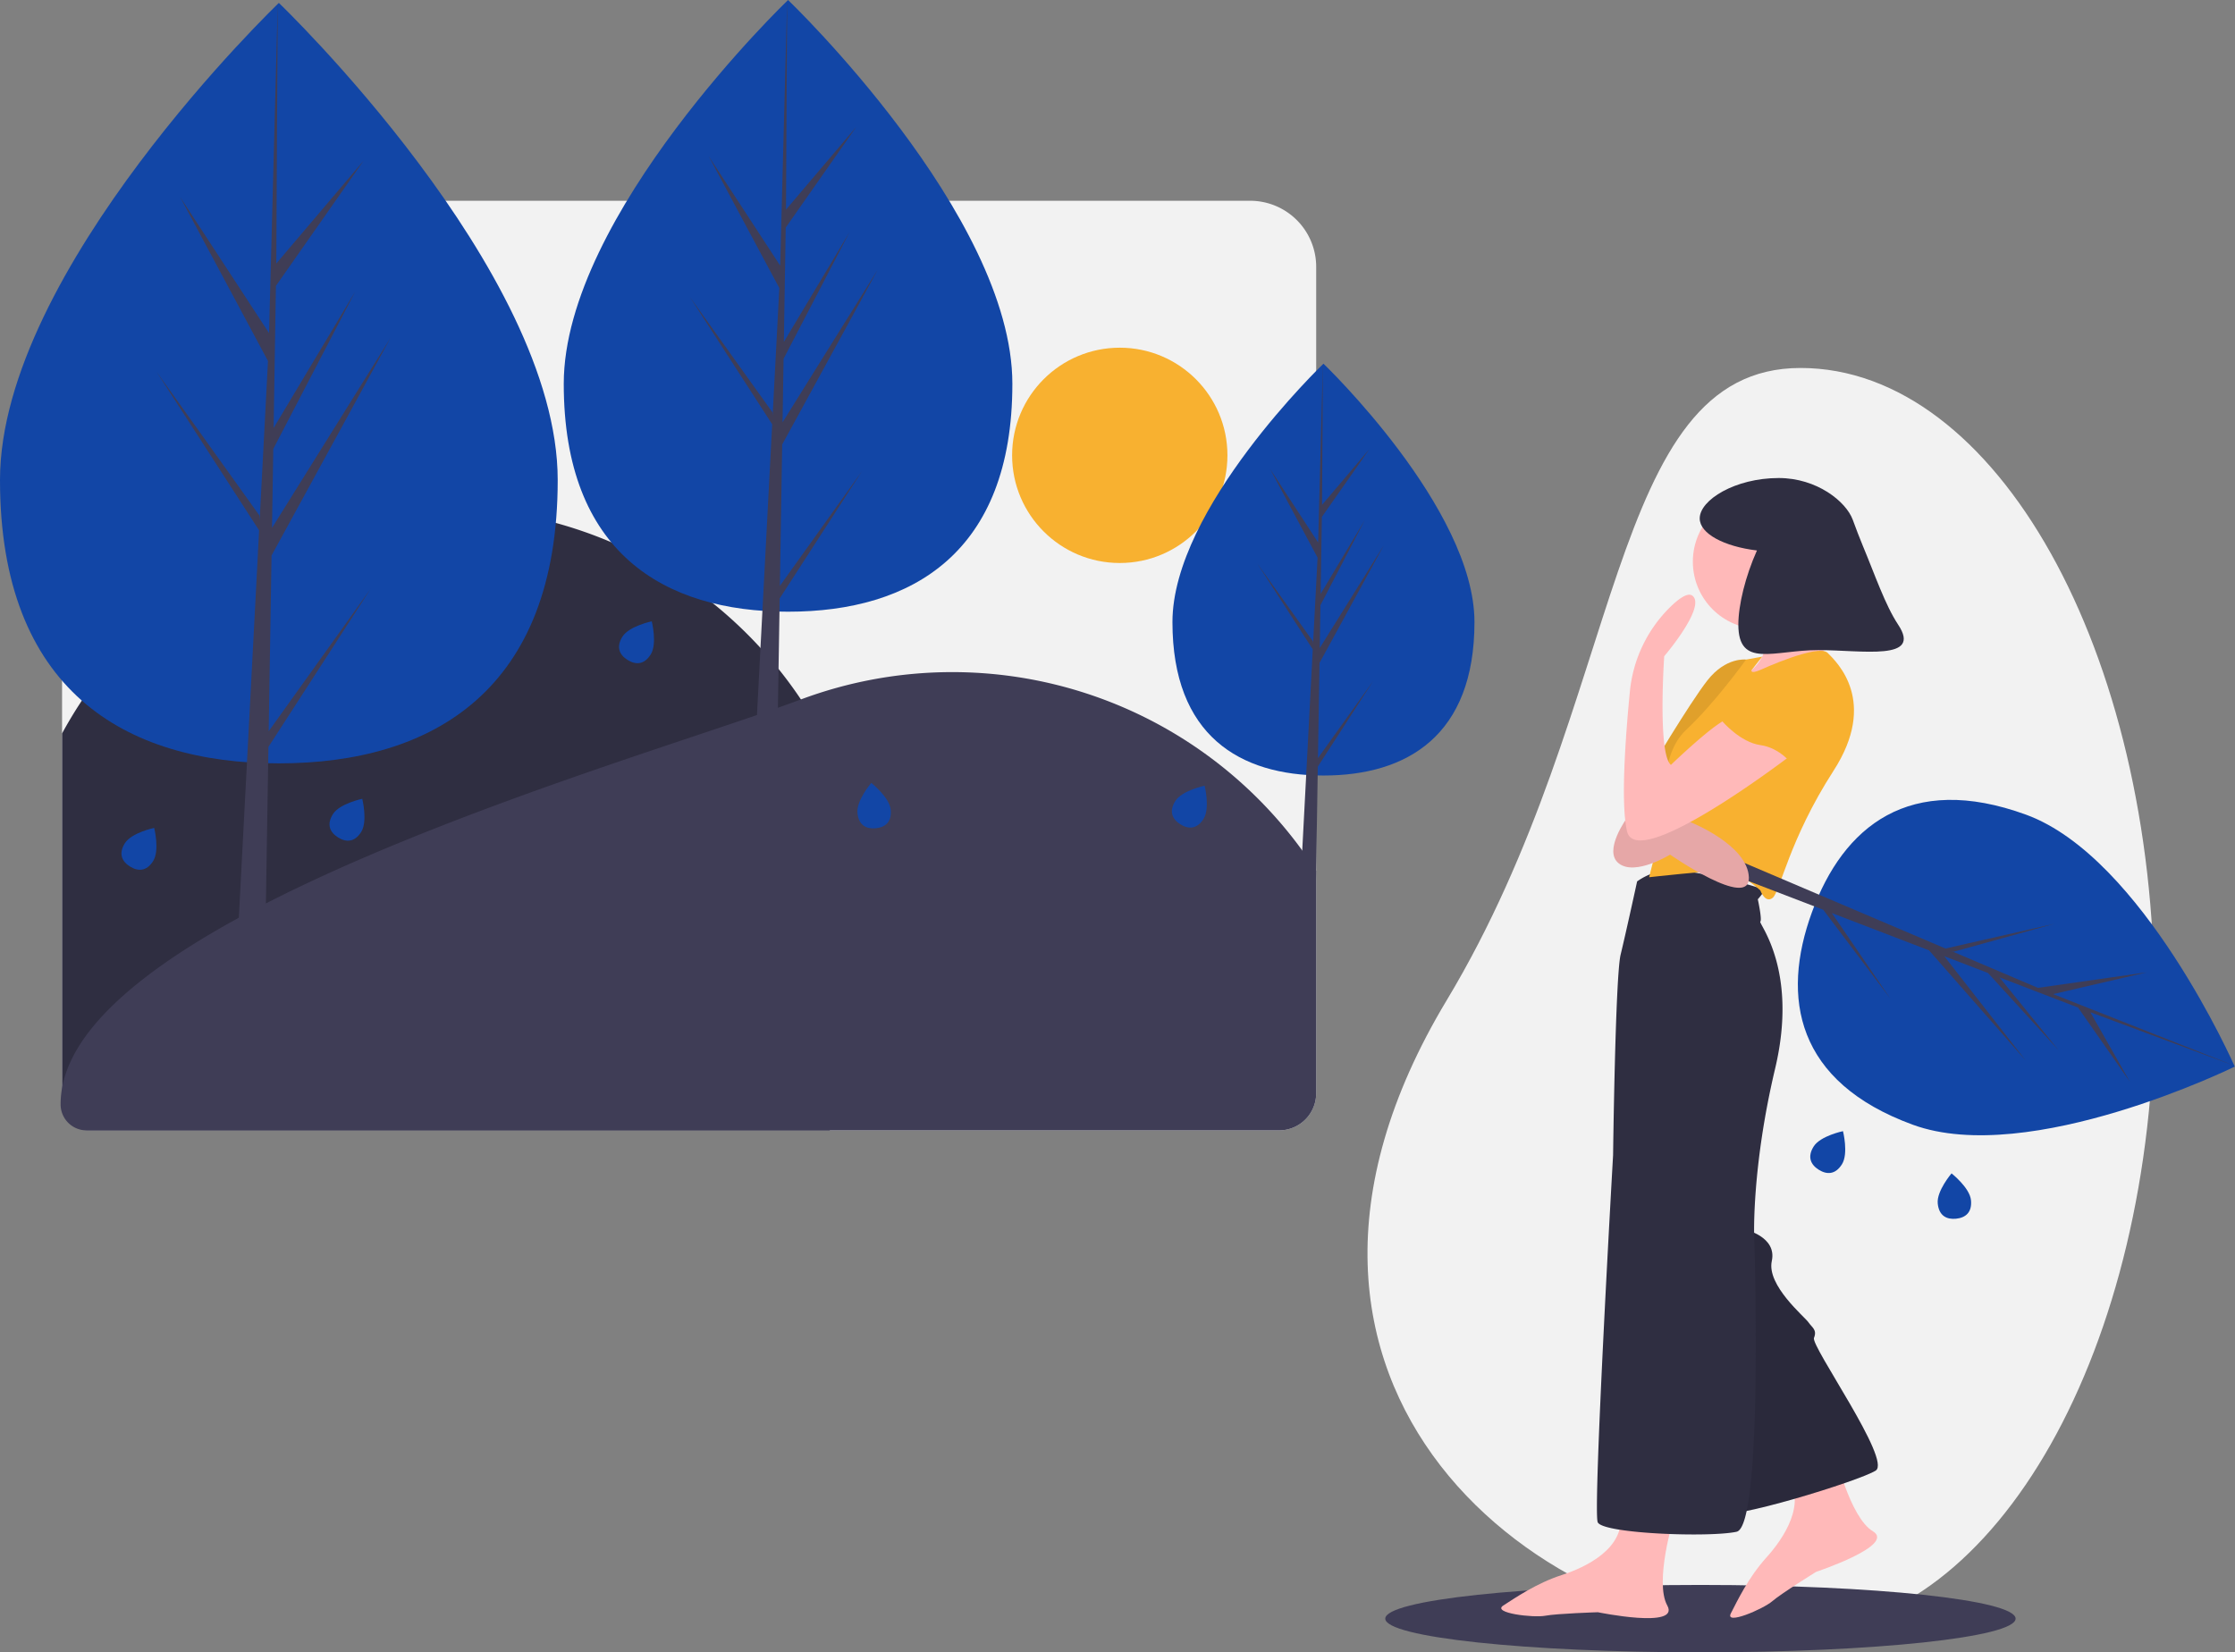 <?xml version="1.0" encoding="UTF-8" standalone="no"?>
<svg
   xmlns:dc="http://purl.org/dc/elements/1.1/"
   xmlns:cc="http://creativecommons.org/ns#"
   xmlns:rdf="http://www.w3.org/1999/02/22-rdf-syntax-ns#"
   xmlns:svg="http://www.w3.org/2000/svg"
   xmlns="http://www.w3.org/2000/svg"
   xmlns:sodipodi="http://sodipodi.sourceforge.net/DTD/sodipodi-0.dtd"
   xmlns:inkscape="http://www.inkscape.org/namespaces/inkscape"
   id="a2bf0e62-d46b-4c0f-9d8e-4cf60e4b73ff"
   data-name="Layer 1"
   width="1127.558"
   height="833.655"
   viewBox="0 0 1127.558 833.655"
   version="1.1"
   sodipodi:docname="services1_graphic.svg"
   inkscape:version="1.0.2-2 (e86c870879, 2021-01-15)">
  <rect x="0" y="0" width="1127.558" height="833.655" fill="#808080" stroke="none"/>
  <defs
     id="defs79" />
  <sodipodi:namedview
     pagecolor="#ffffff"
     bordercolor="#666666"
     borderopacity="1"
     objecttolerance="10"
     gridtolerance="10"
     guidetolerance="10"
     inkscape:pageopacity="0"
     inkscape:pageshadow="2"
     inkscape:window-width="1366"
     inkscape:window-height="705"
     id="namedview77"
     showgrid="false"
     inkscape:zoom="0.48686745"
     inkscape:cx="511.65599"
     inkscape:cy="701.07235"
     inkscape:window-x="-8"
     inkscape:window-y="-8"
     inkscape:window-maximized="1"
     inkscape:current-layer="a2bf0e62-d46b-4c0f-9d8e-4cf60e4b73ff" />
  <title
     id="title2">art</title>
  <path
     d="M700.236,167.799V584.788a18.694,18.694,0,0,1-18.694,18.694H80.715a13.177,13.177,0,0,1-13.177-13.177V219.3a84.836,84.836,0,0,1,84.836-84.836h514.526A33.336,33.336,0,0,1,700.236,167.799Z"
     transform="translate(-36.221 -33.173)"
     fill="#f2f2f2"
     id="path4" />
  <path
     d="M477.103,507.329a217.016,217.016,0,0,1-22.306,96.153H80.715a13.177,13.177,0,0,1-13.177-13.177V403.22a218.005,218.005,0,0,1,409.566,104.109Z"
     transform="translate(-36.221 -33.173)"
     fill="#2f2e41"
     id="path6" />
  <path
     d="M700.236,472.538v112.25a18.694,18.694,0,0,1-18.694,18.694H79.886a13.083,13.083,0,0,1-13.083-13.079l0-.133c0-93.495,290.799-173.243,373.483-204.21a218.26,218.26,0,0,1,259.949,86.479Z"
     transform="translate(-36.221 -33.173)"
     fill="#3f3d56"
     id="path8" />
  <circle
     cx="564.926"
     cy="229.738"
     r="54.315"
     fill="#ff6584"
     id="circle10"
     style="fill:#f8b130;fill-opacity:1" />
  <path
     d="M317.583,275.373c0,105.949-62.985,142.942-140.681,142.942S36.221,381.322,36.221,275.373,176.902,34.641,176.902,34.641,317.583,169.424,317.583,275.373Z"
     transform="translate(-36.221 -33.173)"
     fill="#1246a6"
     id="path12" />
  <polygon
     points="135.556 368.936 136.997 280.266 196.958 170.569 137.222 266.356 137.87 226.487 179.195 147.122 138.042 215.936 138.042 215.936 139.206 144.229 183.459 81.045 139.39 132.953 140.118 1.468 135.543 175.531 135.919 168.35 90.928 99.484 135.198 182.134 131.006 262.219 130.881 260.093 79.014 187.621 130.724 267.603 130.2 277.618 130.106 277.769 130.149 278.591 119.513 481.772 133.723 481.772 135.428 376.825 187.011 297.04 135.556 368.936"
     fill="#3f3d56"
     id="polygon14" />
  <path
     d="M546.961,226.816c0,85.225-50.665,114.982-113.163,114.982S320.635,312.041,320.635,226.816,433.798,33.173,433.798,33.173,546.961,141.592,546.961,226.816Z"
     transform="translate(-36.221 -33.173)"
     fill="#1246a6"
     id="path16" />
  <polygon
     points="393.454 295.589 394.613 224.263 442.846 136.024 394.795 213.075 395.316 181.004 428.558 117.163 395.454 172.517 395.454 172.517 396.391 114.836 431.987 64.011 396.538 105.766 397.124 0 393.444 140.015 393.747 134.239 357.556 78.843 393.166 145.327 389.794 209.746 389.694 208.036 347.972 149.74 389.567 214.077 389.146 222.133 389.07 222.254 389.105 222.916 380.549 386.353 391.98 386.353 393.351 301.935 434.845 237.756 393.454 295.589"
     fill="#3f3d56"
     id="polygon18" />
  <path
     d="M780.091,347.038c0,57.376-34.109,77.41-76.185,77.41s-76.185-20.034-76.185-77.41,76.185-130.368,76.185-130.368S780.091,289.662,780.091,347.038Z"
     transform="translate(-36.221 -33.173)"
     fill="#1246a6"
     id="path20" />
  <polygon
     points="664.909 382.498 665.689 334.48 698.161 275.073 665.812 326.947 666.162 305.355 688.542 262.376 666.255 299.642 666.255 299.642 666.886 260.809 690.851 226.592 666.985 254.703 667.38 183.497 664.902 277.76 665.106 273.872 640.741 236.577 664.715 281.337 662.445 324.706 662.377 323.555 634.289 284.308 662.292 327.622 662.008 333.045 661.958 333.127 661.981 333.572 656.221 443.604 663.917 443.604 664.84 386.771 692.775 343.563 664.909 382.498"
     fill="#3f3d56"
     id="polygon22" />
  <path
     d="M218.453,452.9c-3.372,5.378-7.746,5.252-11.691,2.779s-5.964-6.355-2.593-11.733,14.803-7.744,14.803-7.744S221.824,447.521,218.453,452.9Z"
     transform="translate(-36.221 -33.173)"
     fill="#1246a6"
     id="path24" />
  <path
     d="M113.492,467.58c-3.372,5.378-7.746,5.252-11.691,2.779s-5.964-6.355-2.593-11.733,14.803-7.744,14.803-7.744S116.864,462.201,113.492,467.58Z"
     transform="translate(-36.221 -33.173)"
     fill="#1246a6"
     id="path26" />
  <path
     d="M485.583,441.707c.624,6.317-2.914,8.894-7.546,9.351s-8.606-1.377-9.23-7.694,6.97-15.182,6.97-15.182S484.959,435.39,485.583,441.707Z"
     transform="translate(-36.221 -33.173)"
     fill="#1246a6"
     id="path28" />
  <path
     d="M364.517,363.353c-3.372,5.378-7.746,5.252-11.691,2.779s-5.964-6.355-2.593-11.733,14.803-7.744,14.803-7.744S367.888,357.975,364.517,363.353Z"
     transform="translate(-36.221 -33.173)"
     fill="#1246a6"
     id="path30" />
  <path
     d="M643.432,446.294c-3.372,5.378-7.746,5.252-11.691,2.779s-5.964-6.355-2.593-11.733,14.803-7.744,14.803-7.744S646.804,440.915,643.432,446.294Z"
     transform="translate(-36.221 -33.173)"
     fill="#1246a6"
     id="path32" />
  <path
     d="M1123.091,537.827c0,176.179-79.992,315.163-178.5,319-128.463,5.003-296.357-123.086-178.5-319,90.818-150.967,79.917-319,178.5-319S1123.091,361.648,1123.091,537.827Z"
     transform="translate(-36.221 -33.173)"
     fill="#f2f2f2"
     id="path34" />
  <ellipse
     cx="857.87"
     cy="816.655"
     rx="159"
     ry="17"
     fill="#3f3d56"
     id="ellipse36" />
  <path
     d="M1030.583,638.707c.624,6.317-2.914,8.894-7.546,9.351s-8.606-1.377-9.23-7.694,6.97-15.182,6.97-15.182S1029.959,632.39,1030.583,638.707Z"
     transform="translate(-36.221 -33.173)"
     fill="#1246a6"
     id="path38" />
  <path
     d="M965.492,620.58c-3.372,5.378-7.746,5.252-11.691,2.779s-5.964-6.355-2.593-11.733,14.803-7.744,14.803-7.744S968.864,615.201,965.492,620.58Z"
     transform="translate(-36.221 -33.173)"
     fill="#1246a6"
     id="path40" />
  <path
     d="M961.835,765.94s7.53,32.762,19.258,39.823-28.627,20.451-28.627,20.451-17.564,10.889-22.126,14.826-24.114,12.361-20.891,6.105,8.884-18.153,17.825-28.037,20.694-27.579,10.455-41.36S961.835,765.94,961.835,765.94Z"
     transform="translate(-36.221 -33.173)"
     fill="#ffb9b9"
     id="path42" />
  <path
     d="M921.062,367.368l-3.947-1.409s-10.148-1.409-19.451,10.43-30.586,47.781-30.586,47.781l-7.893,18.605,27.908.846,21.001-46.231Z"
     transform="translate(-36.221 -33.173)"
     fill="#ff6584"
     id="path44"
     style="fill:#f8b130;fill-opacity:1" />
  <path
     d="m 884.841,334.195 -3.947,-1.409 c 0,0 -10.148,-1.409 -19.451,10.43 -9.303,11.84 -30.586,47.781 -30.586,47.781 l -7.893,18.605 27.908,0.846 21.001,-46.231 z"
     opacity="0.1"
     id="path46" />
  <path
     d="M916.834,653.632s15.927,3.524,13.249,15.786,16.632,28.19,18.464,30.868,4.51,3.806,2.819,7.893,39.324,61.735,31.149,66.95-74.42,25.652-80.34,21.565-10.712-137.847-10.712-137.847Z"
     transform="translate(-36.221 -33.173)"
     fill="#2f2e41"
     id="path48" />
  <path
     d="M916.834,653.632s15.927,3.524,13.249,15.786,16.632,28.19,18.464,30.868,4.51,3.806,2.819,7.893,39.324,61.735,31.149,66.95-74.42,25.652-80.34,21.565-10.712-137.847-10.712-137.847Z"
     transform="translate(-36.221 -33.173)"
     opacity="0.1"
     id="path50" />
  <path
     d="M880.61,799.09s-9.866,32.136-3.242,44.117-35.018,3.391-35.018,3.391-20.655.644-26.575,1.772-27.063-1.357-21.144-5.163,16.773-11.276,29.458-15.363,31.713-13.531,29.74-30.586S880.61,799.09,880.61,799.09Z"
     transform="translate(-36.221 -33.173)"
     fill="#ffb9b9"
     id="path52" />
  <path
     d="M862.146,477.871a31.065,31.065,0,0,1,18.746-5.779c10.853.423,46.372,8.88,45.385,10.571a35.631,35.631,0,0,1-3.242,4.228s2.255,10.289,1.269,11.276,19.31,24.243,7.47,74.138-10.571,84.428-10.571,84.428,4.792,146.304-8.88,149.263-67.514.987-70.051-4.792,7.752-185.205,7.752-185.205,1.128-90.206,3.806-101.2S862.146,477.871,862.146,477.871Z"
     transform="translate(-36.221 -33.173)"
     fill="#2f2e41"
     id="path54" />
  <circle
     cx="888.013"
     cy="283.383"
     r="33.968"
     fill="#ffb9b9"
     id="circle56" />
  <path
     d="M919.089,339.037s21.001,20.578-4.933,36.505c-18.261,11.215,44.117-8.739,44.117-8.739S945.305,333.681,947.279,326.07,919.089,339.037,919.089,339.037Z"
     transform="translate(-36.221 -33.173)"
     fill="#ffb9b9"
     id="path58" />
  <path
     d="M924.304,371.173s29.176-13.39,33.968-8.598,25.512,24.525,2.96,59.48-26.921,61.171-30.727,64.131-6.202-3.806-6.202-3.806-10.994-10.007-18.182-10.007-37.915,3.383-37.915,3.383l8.598-34.109s-4.228-26.921,10.148-40.311,30.163-35.378,30.163-35.378L925.257,364.471l-5.376,6.846S919.089,373.428,924.304,371.173Z"
     fill="#ff6584"
     id="path60"
     style="fill:#f8b130;fill-opacity:1"
     transform="translate(-36.221 -33.173)" />
  <path
     d="M1001.258,600.647c-58.905-21.514-66.683-64.043-50.906-107.24s49.133-70.703,108.038-49.189,105.275,127.097,105.275,127.097S1060.162,622.161,1001.258,600.647Z"
     transform="translate(-36.221 -33.173)"
     fill="#1246a6"
     id="path62" />
  <polygon
     points="924.182 460.676 973.187 479.482 1022 535.094 980.875 482.432 1002.91 490.888 1038.643 529.979 1008.741 493.126 1008.741 493.126 1048.371 508.334 1074.514 545.767 1054.603 510.725 1127.558 537.829 1031.712 499.941 1035.628 501.608 1083.052 490.578 1028.111 498.408 984.438 479.816 985.645 480.178 1036.469 466.057 981.502 478.566 976.04 476.241 975.975 476.158 975.509 476.015 864.706 428.845 861.82 436.745 919.822 459.003 953.706 503.883 924.182 460.676"
     fill="#3f3d56"
     id="polygon64" />
  <path
     d="M857.213,445.594s-12.544,16.914-4.228,23.256,25.793-4.51,25.793-4.51,40.311,28.049,39.747,11.558-29.458-27.908-29.458-27.908l-19.451.564,2.96-9.725-8.175-.846Z"
     transform="translate(-36.221 -33.173)"
     fill="#ffb9b9"
     id="path66" />
  <path
     d="M857.213,445.594s-12.544,16.914-4.228,23.256,25.793-4.51,25.793-4.51,40.311,28.049,39.747,11.558-29.458-27.908-29.458-27.908l-19.451.564,2.96-9.725-8.175-.846Z"
     transform="translate(-36.221 -33.173)"
     opacity="0.1"
     id="path68" />
  <path
     d="M941.359,413.035s-79.213,61.03-84.287,39.606c-3.298-13.924-.761-48.208,1.419-70.506a69.107,69.107,0,0,1,20.469-42.801c4.752-4.63,9.161-7.535,11.375-5.371,6.202,6.061-14.518,30.304-14.518,30.304s-3.383,49.191,3.383,54.829c0,0,24.51-23.667,29.592-23.321S941.359,413.035,941.359,413.035Z"
     transform="translate(-36.221 -33.173)"
     fill="#ffb9b9"
     id="path70" />
  <path
     d="M993.828,348.319c-6.489-9.768-11.847-25.479-17.628-39.315-1.874-4.484-3.585-9.027-5.261-13.589-3.378-9.194-18.085-21.063-37.347-21.063-22.015,0-39.862,11.079-39.862,20.374,0,7.685,12.204,14.163,28.872,16.178-5.856,13.071-9.384,27.578-9.384,37.415,0,22.26,18.045,12.845,40.305,12.845S1006.145,366.86,993.828,348.319Z"
     transform="translate(-36.221 -33.173)"
     fill="#2f2e41"
     id="path72" />
  <path
     d="M958.273,374.979s14.095,35.942-17.618,44.117c0,0-6.202-8.598-16.35-10.007s-19.169-11.981-19.169-11.981,20.719-29.176,36.928-29.74S958.273,374.979,958.273,374.979Z"
     fill="#ff6584"
     id="path74"
     style="fill:#f8b130;fill-opacity:1"
     transform="translate(-36.221 -33.173)" />
</svg>
